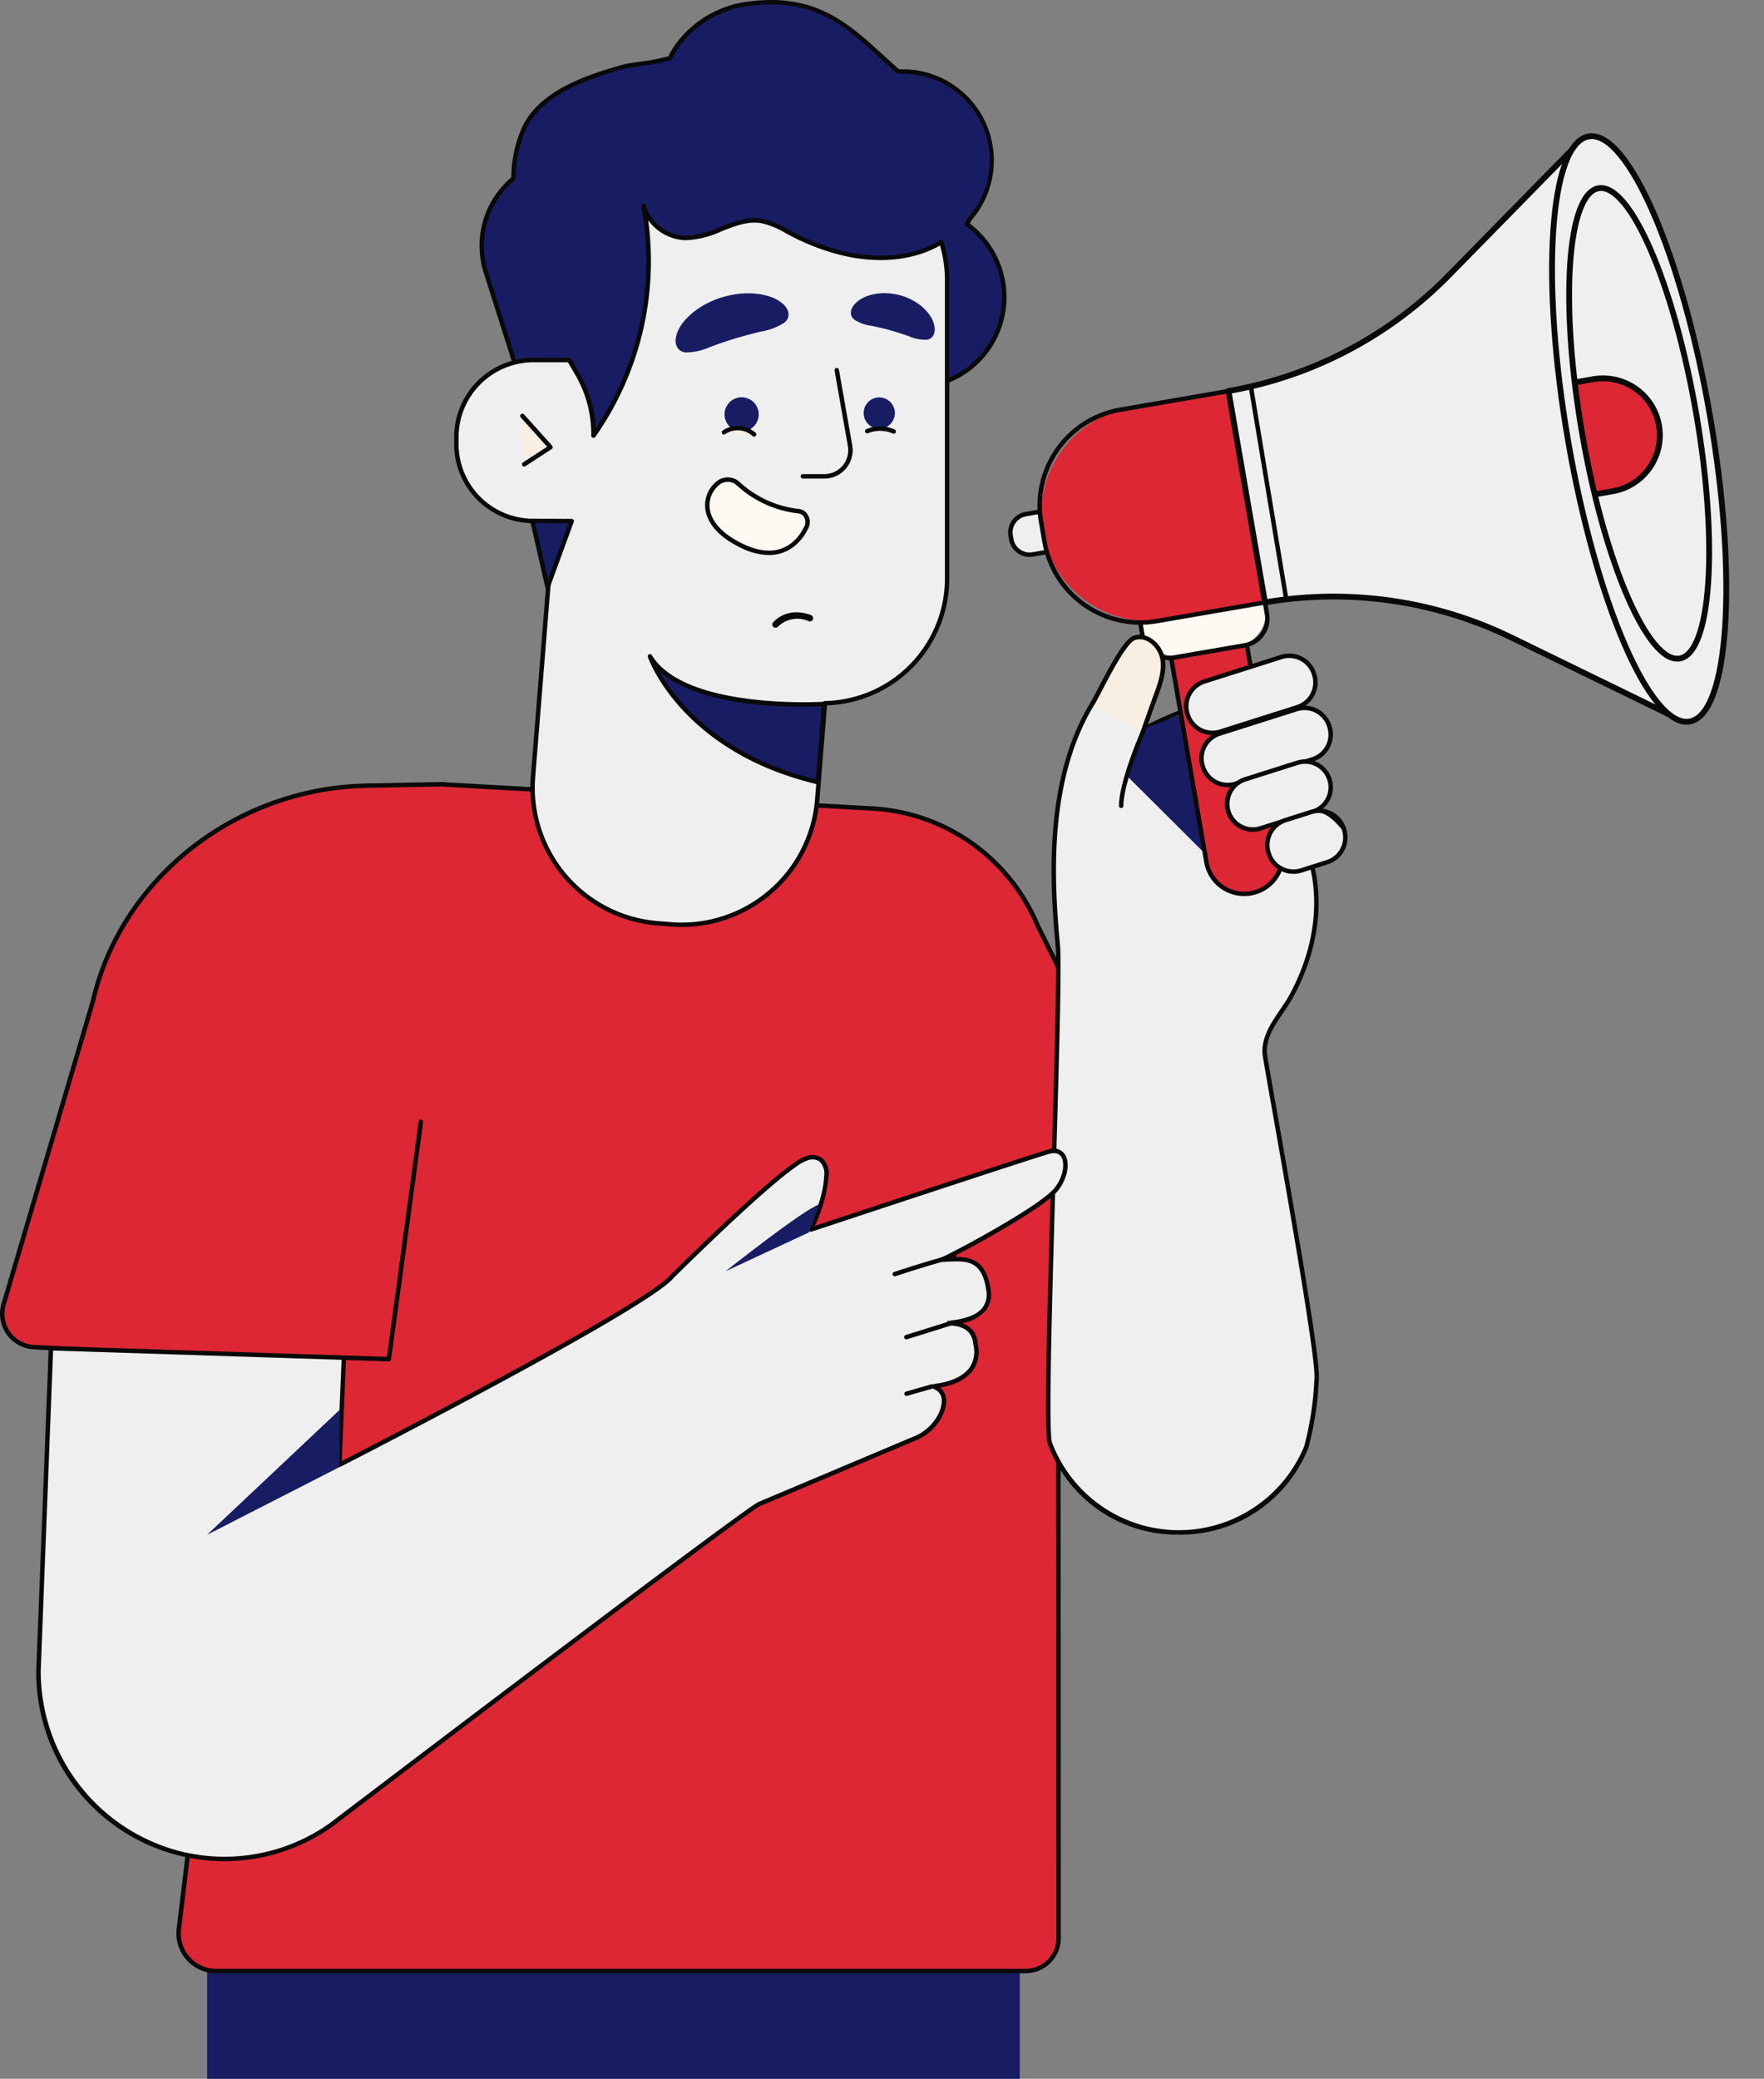 <svg xmlns="http://www.w3.org/2000/svg" xmlns:xlink="http://www.w3.org/1999/xlink" width="303.078" height="357.117" viewBox="0 0 303.078 357.117">
  <rect x="0" y="0" width="303.078" height="357.117" fill="#808080" stroke="none"/>
  <defs>
    <clipPath id="clip-path">
      <ellipse id="Ellipse_58" data-name="Ellipse 58" cx="9.946" cy="40.987" rx="9.946" ry="40.987" transform="translate(0 3.384) rotate(-9.795)" fill="#f8eee2" stroke="#090909" stroke-linecap="round" stroke-linejoin="round" stroke-width="1"/>
    </clipPath>
  </defs>
  <g id="cm" transform="translate(-62.164 -35.172)">
    <g id="Group_2162" data-name="Group 2162" transform="translate(62.164 169.505)">
      <rect id="Rectangle_3141" data-name="Rectangle 3141" width="139.616" height="18.675" transform="translate(35.587 204.11)" fill="#181c63"/>
      <g id="Group_2161" data-name="Group 2161">
        <path id="Path_2703" data-name="Path 2703" d="M262.027,294.546a4.95,4.95,0,0,0,4.564-7.146l-26.02-52.507a32.752,32.752,0,0,0-1.9-3.833l0-.007h0a32.755,32.755,0,0,0-26.512-16.28l-73.708-4.143-.024-.033-.548.01-.118,0c-.08,0-.157.011-.238.012l-12.212.232c-21.34.406-40.574,14.223-46.472,34.736q-.357,1.242-.65,2.51L62.9,299.953a5.735,5.735,0,0,0,5.212,7.348l36.719,1.851-11.819,98.1a6.456,6.456,0,0,0,6.41,7.229h139.1a5.638,5.638,0,0,0,5.637-5.72L244.1,294.038Z" transform="translate(-62.28 -210.214)" fill="#dd2735"/>
        <path id="Path_2704" data-name="Path 2704" d="M238.4,414.747H99.306a6.84,6.84,0,0,1-6.792-7.659l11.77-97.689-36.308-1.831a6.118,6.118,0,0,1-5.56-7.84L77.7,247.87c.191-.827.412-1.678.65-2.507,5.809-20.2,25.067-34.6,46.834-35.014l12.307-.237c.05,0,.1-.007.151-.007l.133.005.527-.011a.342.342,0,0,1,.18.041l73.58,4.136a33.1,33.1,0,0,1,26.824,16.469,33.523,33.523,0,0,1,1.925,3.884l26.01,52.485a5.333,5.333,0,0,1-4.917,7.7h0l-17.528-.5.051,114.326a6.023,6.023,0,0,1-6.022,6.1ZM137.628,210.872l-.082.005c-.045,0-.091.006-.138.007l-12.208.232c-21.433.408-40.4,14.577-46.111,34.458-.235.817-.452,1.655-.645,2.491l-15.29,51.881a5.35,5.35,0,0,0,4.863,6.856l36.719,1.852a.381.381,0,0,1,.361.429l-11.818,98.1a6.073,6.073,0,0,0,6.029,6.8H238.4a5.254,5.254,0,0,0,5.254-5.33L243.6,293.921a.381.381,0,0,1,.116-.275.366.366,0,0,1,.279-.109l17.922.508a4.471,4.471,0,0,0,3.966-2.106,4.532,4.532,0,0,0,.243-4.485l-26.02-52.506a32.891,32.891,0,0,0-1.888-3.811,32.34,32.34,0,0,0-26.206-16.1L138.31,210.9a.391.391,0,0,1-.128-.03l-.414.008Z" transform="translate(-62.164 -210.097)" fill="#090909"/>
      </g>
    </g>
    <g id="Group_2184" data-name="Group 2184" transform="translate(235.266 56.503)">
      <g id="Group_2164" data-name="Group 2164" transform="translate(6.616 87.722)">
        <g id="Group_2163" data-name="Group 2163">
          <path id="Path_2705" data-name="Path 2705" d="M338.423,239.4c4.506-8.258,6.041-18.239,1.991-27l-5.185,1.89s-4.964-14.3-5.766-24.741c-1.993-3.552-16.412,3.94-16.412,3.94l2.147-5.846c.759-2.066,1.53-4.267,1.076-6.421s-2.664-4.089-4.755-3.405c-2.058.673-5.957,9.2-7.186,11.213-7.4,12.085-7.306,27.894-6.007,41.558.693,7.282-2.6,82.268-1.345,85.6,7.591,20.1,35.882,20.509,44.043.632h0a54.455,54.455,0,0,0,1.785-11.919c.087-2.31-3.383-23.642-3.383-23.642s-5.457-30.98-5.537-31.925c-.194-2.308.9-4.338,2.165-6.27C336.873,241.814,337.762,240.608,338.423,239.4Z" transform="translate(-296.306 -177.293)" fill="#efefef"/>
          <path id="Path_2706" data-name="Path 2706" d="M319.044,331.764l-.372,0a23.63,23.63,0,0,1-22.165-15.556c-.669-1.771-.192-19.957.611-47.5.525-17.971,1.021-34.945.71-38.2-1.223-12.851-1.638-29.215,6.061-41.8.3-.482.765-1.382,1.309-2.424,2.31-4.425,4.513-8.439,6.085-8.953a3.477,3.477,0,0,1,2.843.363,5.186,5.186,0,0,1,2.407,3.327c.49,2.325-.386,4.714-1.09,6.633l-1.812,4.929c3.381-1.682,14.165-6.706,16.05-3.344a.391.391,0,0,1,.048.158c.717,9.347,4.844,21.967,5.62,24.275l4.817-1.756a.386.386,0,0,1,.48.2c3.765,8.142,3.036,18.107-2,27.342-.471.863-1.063,1.735-1.636,2.578-.25.368-.5.738-.748,1.114-1.388,2.12-2.278,3.956-2.1,6.027.035.419.708,4.228,1.64,9.5,2.6,14.71,7.432,42.09,7.281,46.114a54.908,54.908,0,0,1-1.8,12A23.621,23.621,0,0,1,319.044,331.764Zm-6.763-153.82a2.454,2.454,0,0,0-.76.121c-1.4.46-4.161,5.741-5.642,8.578-.574,1.1-1.027,1.966-1.335,2.47-7.58,12.387-7.163,28.59-5.952,41.322.313,3.3-.182,20.3-.707,38.294-.621,21.3-1.325,45.444-.661,47.2a23.289,23.289,0,0,0,43.33.623,54.254,54.254,0,0,0,1.756-11.789c.149-3.941-4.677-31.27-7.27-45.952-.968-5.488-1.609-9.115-1.647-9.569-.205-2.424.948-4.563,2.226-6.513.247-.378.5-.752.755-1.124.588-.865,1.144-1.683,1.6-2.513h0c4.853-8.9,5.621-18.472,2.125-26.331l-4.851,1.768a.384.384,0,0,1-.495-.234c-.049-.144-4.96-14.383-5.778-24.747-1.458-2.213-10.466,1.358-15.859,4.161a.384.384,0,0,1-.538-.473l2.148-5.846c.67-1.827,1.505-4.1,1.06-6.21a4.454,4.454,0,0,0-2.039-2.821A2.954,2.954,0,0,0,312.281,177.944Z" transform="translate(-296.189 -177.178)" fill="#090909"/>
        </g>
        <path id="Path_2707" data-name="Path 2707" d="M314.269,204.181l13.422,13.376,10.028-19.482-2.139-8.851-18.226,6.769Z" transform="translate(-300.384 -179.973)" fill="#181c63"/>
      </g>
      <g id="Group_2175" data-name="Group 2175">
        <g id="Group_2174" data-name="Group 2174">
          <g id="Group_2173" data-name="Group 2173">
            <g id="Group_2172" data-name="Group 2172">
              <g id="Group_2165" data-name="Group 2165" transform="translate(27.628 83.531)">
                <path id="Path_2708" data-name="Path 2708" d="M337.835,220.432h0a6.6,6.6,0,0,1-7.624-5.379l-6.061-35.111a6.6,6.6,0,0,1,5.379-7.624h0a6.6,6.6,0,0,1,7.625,5.379l6.061,35.111A6.6,6.6,0,0,1,337.835,220.432Z" transform="translate(-323.667 -171.836)" fill="#dd2735"/>
                <path id="Path_2709" data-name="Path 2709" d="M336.581,220.8a6.988,6.988,0,0,1-6.866-5.8l-6.061-35.111a6.982,6.982,0,1,1,13.761-2.375l6.062,35.111a6.99,6.99,0,0,1-5.693,8.067A7.087,7.087,0,0,1,336.581,220.8Zm-6.034-48.31a6.3,6.3,0,0,0-1.07.092,6.211,6.211,0,0,0-5.066,7.18l6.061,35.111a6.214,6.214,0,0,0,7.181,5.066h0a6.221,6.221,0,0,0,5.066-7.18l-6.062-35.111a6.216,6.216,0,0,0-6.11-5.158Z" transform="translate(-323.55 -171.72)" fill="#090909"/>
              </g>
              <g id="Group_2166" data-name="Group 2166" transform="translate(21.921 76.798)">
                <rect id="Rectangle_3142" data-name="Rectangle 3142" width="21.708" height="12.114" rx="6.057" transform="translate(0 3.693) rotate(-9.795)" fill="#fff9f3"/>
                <path id="Path_2710" data-name="Path 2710" d="M322.1,178.343a5.075,5.075,0,0,1-4.989-4.2l-.468-2.712a5.072,5.072,0,0,1,4.13-5.853l12.166-2.1a5.072,5.072,0,0,1,5.853,4.129l.468,2.712a5.071,5.071,0,0,1-4.13,5.852h0l-12.166,2.1A5.082,5.082,0,0,1,322.1,178.343Zm11.7-14.175a4.332,4.332,0,0,0-.733.063l-12.166,2.1a4.3,4.3,0,0,0-3.5,4.966l.468,2.712a4.3,4.3,0,0,0,4.966,3.5l12.165-2.1a4.3,4.3,0,0,0,3.5-4.966l-.468-2.712A4.305,4.305,0,0,0,333.8,164.168Zm1.262,11.623h0Z" transform="translate(-316.223 -163.056)" fill="#090909"/>
              </g>
              <g id="Group_2167" data-name="Group 2167" transform="translate(0 65.995)">
                <path id="Path_2757" data-name="Path 2757" d="M3.182,0h3.6V7.026h-3.6A3.182,3.182,0,0,1,0,3.844V3.182A3.182,3.182,0,0,1,3.182,0Z" transform="matrix(0.985, -0.17, 0.17, 0.985, 0, 1.537)" fill="#efefef"/>
                <path id="Path_2711" data-name="Path 2711" d="M291.389,157.235a3.568,3.568,0,0,1-3.506-2.96l-.113-.652a3.569,3.569,0,0,1,2.907-4.12l3.544-.612a.385.385,0,0,1,.445.313l1.195,6.924a.381.381,0,0,1-.065.286.385.385,0,0,1-.248.157l-3.544.611A3.615,3.615,0,0,1,291.389,157.235Zm2.585-7.523-3.166.547a2.8,2.8,0,0,0-2.281,3.233l.113.652a2.8,2.8,0,0,0,3.233,2.282l3.165-.547Z" transform="translate(-287.607 -148.885)" fill="#090909"/>
              </g>
              <g id="Group_2168" data-name="Group 2168" transform="translate(2.935 45.46)">
                <path id="Rectangle_3144" data-name="Rectangle 3144" d="M18.425,0H35.552a0,0,0,0,1,0,0V36.85a0,0,0,0,1,0,0H18.425A18.425,18.425,0,0,1,0,18.425v0A18.425,18.425,0,0,1,18.425,0Z" transform="translate(0 6.432) rotate(-9.795)" fill="#dd2735"/>
                <path id="Path_2712" data-name="Path 2712" d="M311.93,162.68a17.1,17.1,0,0,1-16.816-14.169l-.591-3.424a17.091,17.091,0,0,1,13.919-19.727l18.59-3.209a.387.387,0,0,1,.444.313l6.269,36.313a.386.386,0,0,1-.313.444l-18.589,3.208A17.034,17.034,0,0,1,311.93,162.68Zm14.854-39.707-18.211,3.143a16.323,16.323,0,0,0-13.292,18.84l.591,3.424a16.322,16.322,0,0,0,18.841,13.292l18.21-3.144Z" transform="translate(-292.063 -122.145)" fill="#090909"/>
              </g>
              <path id="Path_2713" data-name="Path 2713" d="M337.016,109.558h0l6.269,36.313h0a69.8,69.8,0,0,1,42.481,6.107l29.348,14.3L397.846,66.251,374.99,89.561A69.8,69.8,0,0,1,337.016,109.558Z" transform="translate(-299.047 -63.715)" fill="#efefef" stroke="#090909" stroke-linecap="round" stroke-linejoin="round" stroke-width="1"/>
              <path id="Path_2758" data-name="Path 2758" d="M12.376,0c6.835,0,12.376,22.833,12.376,51s-5.541,51-12.376,51S0,79.165,0,51,5.541,0,12.376,0Z" transform="translate(87.655 4.211) rotate(-9.795)" fill="#efefef" stroke="#090909" stroke-linecap="round" stroke-width="1"/>
              <g id="Group_2170" data-name="Group 2170" transform="translate(91.752 9.319)">
                <ellipse id="Ellipse_57" data-name="Ellipse 57" cx="9.946" cy="40.987" rx="9.946" ry="40.987" transform="translate(0 3.384) rotate(-9.795)" fill="#efefef"/>
                <g id="Group_2169" data-name="Group 2169" clip-path="url(#clip-path)">
                  <path id="Path_2714" data-name="Path 2714" d="M401.694,122.2l13.014-2.247a9.768,9.768,0,0,1,11.286,7.963h0a9.767,9.767,0,0,1-7.963,11.286l-13.014,2.247Z" transform="translate(-405.808 -85.462)" fill="#dd2735" stroke="#090909" stroke-linecap="round" stroke-linejoin="round" stroke-width="1"/>
                </g>
                <ellipse id="Ellipse_59" data-name="Ellipse 59" cx="9.946" cy="40.987" rx="9.946" ry="40.987" transform="translate(0 3.384) rotate(-9.795)" fill="none" stroke="#090909" stroke-linecap="round" stroke-linejoin="round" stroke-width="1"/>
              </g>
              <g id="Group_2171" data-name="Group 2171" transform="translate(41.428 44.683)">
                <line id="Line_1" data-name="Line 1" x2="6.085" y2="36.559" transform="translate(0.384 0.384)" fill="#f8eee2"/>
                <path id="Path_2715" data-name="Path 2715" d="M347.988,158.461a.384.384,0,0,1-.378-.321l-6.085-36.559a.384.384,0,0,1,.758-.126l6.085,36.559a.384.384,0,0,1-.316.442A.35.35,0,0,1,347.988,158.461Z" transform="translate(-341.52 -121.133)" fill="#090909"/>
              </g>
            </g>
          </g>
        </g>
      </g>
      <g id="Group_2181" data-name="Group 2181" transform="translate(29.579 90.185)">
        <g id="Group_2180" data-name="Group 2180">
          <g id="Group_2176" data-name="Group 2176" transform="translate(2.617 8.955)">
            <path id="Path_2756" data-name="Path 2756" d="M4.443,0h13.91A4.444,4.444,0,0,1,22.8,4.444V4.6a4.444,4.444,0,0,1-4.444,4.444H4.443A4.443,4.443,0,0,1,0,4.6V4.443A4.443,4.443,0,0,1,4.443,0Z" transform="matrix(0.953, -0.303, 0.303, 0.953, 0, 6.898)" fill="#efefef"/>
            <path id="Path_2716" data-name="Path 2716" d="M335.358,207.039a4.852,4.852,0,0,1-4.605-3.367l-.048-.148a4.835,4.835,0,0,1,3.14-6.063l13.258-4.21a4.833,4.833,0,0,1,6.063,3.14l.047.148a4.834,4.834,0,0,1-3.14,6.063l-13.258,4.21A4.8,4.8,0,0,1,335.358,207.039Zm13.2-13.248a4.051,4.051,0,0,0-1.226.191l-13.258,4.21a4.065,4.065,0,0,0-2.64,5.1l.047.148a4.073,4.073,0,0,0,5.1,2.641l13.257-4.211a4.064,4.064,0,0,0,2.641-5.1l-.048-.149h0A4.067,4.067,0,0,0,348.561,193.791Z" transform="translate(-329.726 -192.272)" fill="#090909"/>
          </g>
          <g id="Group_2177" data-name="Group 2177">
            <path id="Path_2755" data-name="Path 2755" d="M4.444,0h13.91A4.444,4.444,0,0,1,22.8,4.444V4.6a4.445,4.445,0,0,1-4.445,4.445H4.443A4.443,4.443,0,0,1,0,4.6V4.444A4.444,4.444,0,0,1,4.444,0Z" transform="translate(0 6.902) rotate(-17.622)" fill="#efefef"/>
            <path id="Path_2717" data-name="Path 2717" d="M331.95,195.38a4.852,4.852,0,0,1-4.605-3.367l-.048-.149a4.841,4.841,0,0,1,3.14-6.062l13.257-4.211a4.832,4.832,0,0,1,6.062,3.14l.048.148a4.84,4.84,0,0,1-3.14,6.063l-13.257,4.211A4.8,4.8,0,0,1,331.95,195.38Zm13.2-13.247a4.05,4.05,0,0,0-1.226.19l-13.257,4.211a4.074,4.074,0,0,0-2.641,5.1l.048.149a4.073,4.073,0,0,0,5.1,2.641l13.256-4.211a4.074,4.074,0,0,0,2.641-5.1l-.048-.148h0A4.067,4.067,0,0,0,345.153,182.133Z" transform="translate(-326.318 -180.612)" fill="#090909"/>
          </g>
          <g id="Group_2178" data-name="Group 2178" transform="translate(7.745 18.926)">
            <path id="Path_2718" data-name="Path 2718" d="M354.283,208.592l.012.039a4.4,4.4,0,0,1-2.854,5.511l-9.044,2.872a4.4,4.4,0,0,1-5.51-2.854l-.013-.04a4.4,4.4,0,0,1,2.854-5.51l9.043-2.872A4.4,4.4,0,0,1,354.283,208.592Z" transform="translate(-336.291 -205.147)" fill="#efefef"/>
            <path id="Path_2719" data-name="Path 2719" d="M340.958,217.488a4.8,4.8,0,0,1-1.46-9.361l9.042-2.871a4.785,4.785,0,0,1,5.994,3.1l.013.039a4.785,4.785,0,0,1-3.1,5.994l-9.044,2.872A4.753,4.753,0,0,1,340.958,217.488ZM349.98,205.8a3.98,3.98,0,0,0-1.207.188l-9.042,2.871a4.026,4.026,0,0,0,2.437,7.673l9.043-2.872a4.016,4.016,0,0,0,2.6-5.029l-.013-.04a4.027,4.027,0,0,0-3.822-2.792Z" transform="translate(-336.177 -205.03)" fill="#090909"/>
          </g>
          <g id="Group_2179" data-name="Group 2179" transform="translate(13.915 26.627)">
            <path id="Path_2754" data-name="Path 2754" d="M4.444,0h4.7a4.444,4.444,0,0,1,4.444,4.444V4.6A4.445,4.445,0,0,1,9.14,9.043h-4.7A4.443,4.443,0,0,1,0,4.6V4.444A4.444,4.444,0,0,1,4.444,0Z" transform="matrix(0.953, -0.302, 0.302, 0.953, 0, 4.109)" fill="#efefef"/>
            <path id="Path_2720" data-name="Path 2720" d="M350.069,227.262a4.852,4.852,0,0,1-4.605-3.367l-.048-.148a4.841,4.841,0,0,1,3.14-6.062l4.476-1.422a4.834,4.834,0,0,1,6.064,3.14v0l.046.148A4.841,4.841,0,0,1,356,225.614l-4.478,1.421A4.8,4.8,0,0,1,350.069,227.262Zm4.423-10.459a4.051,4.051,0,0,0-1.226.19l-4.476,1.422a4.072,4.072,0,0,0-2.64,5.1l.047.149a4.072,4.072,0,0,0,5.1,2.64l4.477-1.421a4.071,4.071,0,0,0,2.639-5.1l-.046-.148S356.214,216.8,354.492,216.8Z" transform="translate(-344.438 -215.285)" fill="#090909"/>
          </g>
        </g>
      </g>
      <g id="Group_2183" data-name="Group 2183" transform="translate(14.259 87.722)">
        <g id="Group_2182" data-name="Group 2182">
          <path id="Path_2721" data-name="Path 2721" d="M315.16,194.244s1.633-4.653,2.348-6.6c.759-2.066,1.53-4.267,1.076-6.421s-2.664-4.089-4.755-3.405c-2.058.673-5.957,9.2-7.186,11.213" transform="translate(-306.258 -177.293)" fill="#f8eee2"/>
          <path id="Path_2722" data-name="Path 2722" d="M315.405,194.255l-.724-.254s1.635-4.657,2.351-6.607c.67-1.827,1.505-4.1,1.06-6.21a4.454,4.454,0,0,0-2.039-2.821,2.721,2.721,0,0,0-2.221-.3c-1.4.46-4.161,5.741-5.642,8.578-.574,1.1-1.027,1.966-1.335,2.47a.384.384,0,0,1-.655-.4c.3-.482.765-1.382,1.309-2.424,2.31-4.425,4.513-8.439,6.085-8.953a3.477,3.477,0,0,1,2.843.363,5.186,5.186,0,0,1,2.407,3.327c.49,2.325-.386,4.714-1.09,6.633C317.037,189.606,315.405,194.255,315.405,194.255Z" transform="translate(-306.142 -177.178)" fill="#090909"/>
        </g>
        <path id="Path_2723" data-name="Path 2723" d="M312.885,211.94h0a.384.384,0,0,1-.379-.389c.047-4.224,3.518-12.233,3.665-12.571a.384.384,0,1,1,.7.306c-.035.082-3.556,8.2-3.6,12.274A.384.384,0,0,1,312.885,211.94Z" transform="translate(-307.618 -182.184)" fill="#090909"/>
      </g>
    </g>
    <g id="Group_2210" data-name="Group 2210" transform="translate(140.19 35.172)">
      <g id="Group_2209" data-name="Group 2209" transform="translate(0)">
        <g id="Group_2185" data-name="Group 2185" transform="translate(4.382)">
          <path id="Path_2724" data-name="Path 2724" d="M253.287,73.77a3.415,3.415,0,0,0,.447-.789A15.25,15.25,0,0,0,241.557,47.6c-7.426-6.412-12.6-13.35-25.623-11.674A17.847,17.847,0,0,0,203.4,43.332a15.355,15.355,0,0,0-1.064,1.849c-.256.517-6.9,1.263-7.779,1.507-6.2,1.717-14.14,4.274-17.237,10.418a21.234,21.234,0,0,0-1.915,8.843,15.04,15.04,0,0,0-4.7,16.237l4.878,15.367a13.043,13.043,0,0,1,3.183-.408h6.22c.381.649.763,1.3,1.137,1.963a20.6,20.6,0,0,1,3.033,11.009c8.047-11.251,46.557-8.318,55.1-8.318a15.465,15.465,0,0,0,9.026-28.03Z" transform="translate(-169.593 -35.287)" fill="#181c63"/>
          <path id="Path_2725" data-name="Path 2725" d="M189.038,110.387a.385.385,0,0,1-.384-.4,20.162,20.162,0,0,0-2.983-10.806q-.5-.893-1.021-1.768h-6a12.71,12.71,0,0,0-3.089.4.384.384,0,0,1-.459-.256l-4.879-15.367a15.377,15.377,0,0,1,4.685-16.544,21.778,21.778,0,0,1,1.95-8.826c2.973-5.9,10.156-8.589,17.477-10.615.313-.087,1.21-.218,2.345-.386a36.293,36.293,0,0,0,5.223-.981A15.359,15.359,0,0,1,202.961,43a18.214,18.214,0,0,1,12.806-7.575c11.363-1.461,16.973,3.651,22.909,9.066.936.853,1.9,1.735,2.9,2.6a15.261,15.261,0,0,1,2,.042,15.679,15.679,0,0,1,10.37,25.937,3.453,3.453,0,0,1-.255.5,15.848,15.848,0,0,1-9.551,28.5c-1.131,0-2.753-.051-4.807-.114-12.9-.4-43.117-1.334-49.986,8.27A.382.382,0,0,1,189.038,110.387Zm-10.389-13.74h6.22a.383.383,0,0,1,.332.19c.382.65.763,1.3,1.139,1.968a21.547,21.547,0,0,1,3.089,10.105c8.162-9.012,36.228-8.145,49.932-7.722,2.047.064,3.664.114,4.783.114a15.081,15.081,0,0,0,8.8-27.335.386.386,0,0,1-.155-.252.382.382,0,0,1,.07-.286,2.993,2.993,0,0,0,.4-.7.413.413,0,0,1,.071-.117,14.865,14.865,0,0,0-11.871-24.748.364.364,0,0,1-.269-.093c-1.046-.9-2.054-1.824-3.03-2.714-6.052-5.521-11.276-10.29-22.293-8.871A17.443,17.443,0,0,0,203.6,43.434a14.684,14.684,0,0,0-1.036,1.8c-.2.4-1.021.64-5.77,1.341-1.021.151-1.985.293-2.252.366-7.15,1.979-14.158,4.586-17,10.221a20.644,20.644,0,0,0-1.874,8.685.384.384,0,0,1-.145.286,14.592,14.592,0,0,0-4.569,15.82l4.77,15.027A13.366,13.366,0,0,1,178.649,96.647Zm23.282-51.83Z" transform="translate(-169.475 -35.172)" fill="#090909"/>
        </g>
        <g id="Group_2208" data-name="Group 2208" transform="translate(0 35.008)">
          <g id="Group_2187" data-name="Group 2187" transform="translate(0 0)">
            <g id="Group_2186" data-name="Group 2186">
              <path id="Path_2726" data-name="Path 2726" d="M221.566,85.878a15.826,15.826,0,0,0-5-2.075c-4.43-.647-8.488,3.073-12.964,2.95a7.933,7.933,0,0,1-7.183-5.493,51.72,51.72,0,0,1-8.593,39.438,20.6,20.6,0,0,0-3.033-11.009c-.374-.661-.756-1.314-1.137-1.963h-6.22a13.043,13.043,0,0,0-3.183.408,13.213,13.213,0,0,0-9.99,12.765v1.286a13.212,13.212,0,0,0,13.173,13.173h3.515l-3.52,43.976a23.355,23.355,0,0,0,21.417,25.144l2.272.182a23.355,23.355,0,0,0,25.144-21.418l1.326-16.565a21.334,21.334,0,0,0,20.986-21.326V93.88a21.112,21.112,0,0,0-1.008-6.415,16.962,16.962,0,0,1-3.272,1.542C236.857,91.563,228.512,89.581,221.566,85.878Z" transform="translate(-163.884 -80.876)" fill="#efefef"/>
              <path id="Path_2727" data-name="Path 2727" d="M202.912,205q-.963,0-1.933-.078l-2.272-.182a23.738,23.738,0,0,1-21.77-25.557l3.486-43.562h-3.1a13.572,13.572,0,0,1-13.557-13.557v-1.286a13.636,13.636,0,0,1,13.557-13.557h6.22a.383.383,0,0,1,.332.19c.382.65.763,1.3,1.139,1.968a21.628,21.628,0,0,1,3.084,9.972,51.644,51.644,0,0,0,7.831-38.138.384.384,0,0,1,.745-.184,7.515,7.515,0,0,0,6.825,5.22,15.527,15.527,0,0,0,5.967-1.5c2.259-.889,4.593-1.808,7.041-1.451a14.07,14.07,0,0,1,4.568,1.817l.555.3h0c4.6,2.456,13.642,6.124,22.43,3.106a16.564,16.564,0,0,0,3.2-1.507.388.388,0,0,1,.335-.031.383.383,0,0,1,.231.243,21.545,21.545,0,0,1,1.026,6.531v51.471a21.822,21.822,0,0,1-21.016,21.7l-1.3,16.22A23.742,23.742,0,0,1,202.912,205Zm-25.587-97.01a12.869,12.869,0,0,0-12.789,12.789v1.286a12.8,12.8,0,0,0,12.789,12.789h3.515a.383.383,0,0,1,.382.415L177.7,179.248a22.97,22.97,0,0,0,21.066,24.73l2.272.182a22.97,22.97,0,0,0,24.731-21.065L227.1,166.53a.385.385,0,0,1,.377-.353,21.047,21.047,0,0,0,20.609-20.942V93.763a20.725,20.725,0,0,0-.849-5.837,17.135,17.135,0,0,1-2.923,1.328c-9.062,3.111-18.325-.64-23.041-3.154l-.56-.3a13.534,13.534,0,0,0-4.312-1.732c-2.248-.326-4.385.515-6.649,1.405a16.3,16.3,0,0,1-6.27,1.55,8.314,8.314,0,0,1-6.375-3.438,52.469,52.469,0,0,1-9.079,37.222.384.384,0,0,1-.7-.238,20.162,20.162,0,0,0-2.983-10.806q-.5-.893-1.021-1.768Z" transform="translate(-163.768 -80.759)" fill="#090909"/>
            </g>
          </g>
          <g id="Group_2207" data-name="Group 2207" transform="translate(11.342 15.355)">
            <g id="Group_2188" data-name="Group 2188" transform="translate(1.724 38.734)">
              <path id="Path_2728" data-name="Path 2728" d="M188.03,151.733l-4.149,11.348-2.6-11.388Z" transform="translate(-180.897 -151.308)" fill="#181c63"/>
              <path id="Path_2729" data-name="Path 2729" d="M183.765,163.348h-.024a.382.382,0,0,1-.35-.3l-2.6-11.389a.383.383,0,0,1,.075-.326.458.458,0,0,1,.3-.144l6.749.041a.384.384,0,0,1,.359.516L184.126,163.1A.385.385,0,0,1,183.765,163.348Zm-2.118-11.385,2.2,9.65L187.365,152Z" transform="translate(-180.781 -151.192)" fill="#090909"/>
            </g>
            <g id="Group_2189" data-name="Group 2189" transform="translate(0 20.694)">
              <path id="Path_2730" data-name="Path 2730" d="M179.037,128.2l4.831,5.376-4.52,2.947" transform="translate(-178.653 -127.817)" fill="#f8eee2"/>
              <path id="Path_2731" data-name="Path 2731" d="M179.232,136.792a.384.384,0,0,1-.21-.706l4.145-2.7-4.532-5.042a.384.384,0,0,1,.571-.513l4.831,5.376a.384.384,0,0,1-.075.578l-4.52,2.947A.386.386,0,0,1,179.232,136.792Z" transform="translate(-178.537 -127.701)" fill="#090909"/>
            </g>
            <g id="Group_2205" data-name="Group 2205" transform="translate(26.712)">
              <path id="Path_2732" data-name="Path 2732" d="M245.359,136.494h-3.692a.384.384,0,1,1,0-.768h3.692a4.105,4.105,0,0,0,4.042-4.817l-2.28-12.958a.384.384,0,1,1,.756-.132l2.281,12.958a4.873,4.873,0,0,1-4.8,5.717Z" transform="translate(-219.809 -104.64)" fill="#090909"/>
              <g id="Group_2203" data-name="Group 2203">
                <path id="Path_2733" data-name="Path 2733" d="M260.711,126.282a2.683,2.683,0,1,1-3.119-2.162A2.684,2.684,0,0,1,260.711,126.282Z" transform="translate(-223.082 -106.166)" fill="#181c63"/>
                <g id="Group_2191" data-name="Group 2191" transform="translate(16.605 54.828)">
                  <g id="Group_2190" data-name="Group 2190">
                    <path id="Path_2734" data-name="Path 2734" d="M241.553,173.693a.561.561,0,0,1-.374-.031,4.753,4.753,0,0,0-5.271.968.559.559,0,0,1-.813-.767c2.752-2.911,6.511-1.234,6.55-1.217a.559.559,0,0,1-.091,1.047Z" transform="translate(-234.943 -172.15)" fill="#090909"/>
                  </g>
                </g>
                <g id="Group_2200" data-name="Group 2200">
                  <g id="Group_2199" data-name="Group 2199">
                    <g id="Group_2198" data-name="Group 2198">
                      <g id="Group_2194" data-name="Group 2194" transform="translate(0 0.028)">
                        <g id="Group_2193" data-name="Group 2193">
                          <g id="Group_2192" data-name="Group 2192">
                            <path id="Path_2735" data-name="Path 2735" d="M215.029,110.947a10.577,10.577,0,0,0,4.294-.967c1.47-.542,2.959-1.051,4.27-1.447s2.834-.8,4.359-1.168a10.537,10.537,0,0,0,4.1-1.577c.981-.818,1.027-2.32-.815-3.594-1.747-1.253-5.56-2.037-9.906-.73-4.334,1.325-7.017,4.076-7.726,6.074C212.832,109.6,213.744,110.816,215.029,110.947Z" transform="translate(-213.32 -100.79)" fill="#181c63"/>
                          </g>
                        </g>
                      </g>
                      <g id="Group_2197" data-name="Group 2197" transform="translate(30.111)">
                        <g id="Group_2196" data-name="Group 2196">
                          <g id="Group_2195" data-name="Group 2195">
                            <path id="Path_2736" data-name="Path 2736" d="M265.657,108.746a6.873,6.873,0,0,1-3.19-.608c-1.09-.385-2.2-.74-3.168-1.01s-2.1-.538-3.237-.772a6.845,6.845,0,0,1-3.04-1.127c-.726-.636-.75-1.887.629-3.034,1.309-1.127,4.151-1.955,7.377-1.067,3.218.9,5.2,3.076,5.711,4.709C267.3,107.524,266.613,108.578,265.657,108.746Z" transform="translate(-252.53 -100.754)" fill="#181c63"/>
                          </g>
                        </g>
                      </g>
                    </g>
                  </g>
                </g>
                <path id="Path_2737" data-name="Path 2737" d="M230.13,127.205a2.936,2.936,0,1,1-2.708-3.148A2.936,2.936,0,0,1,230.13,127.205Z" transform="translate(-215.86 -106.16)" fill="#181c63"/>
                <g id="Group_2201" data-name="Group 2201" transform="translate(7.929 22.787)">
                  <path id="Path_2738" data-name="Path 2738" d="M224.144,131.658a4.182,4.182,0,0,1,5.165.362" transform="translate(-223.761 -130.541)" fill="#f8eee2"/>
                  <path id="Path_2739" data-name="Path 2739" d="M229.193,132.29a.383.383,0,0,1-.254-.1,3.778,3.778,0,0,0-4.688-.337.384.384,0,0,1-.448-.624,4.6,4.6,0,0,1,5.644.386.384.384,0,0,1-.254.671Z" transform="translate(-223.645 -130.427)" fill="#090909"/>
                </g>
                <g id="Group_2202" data-name="Group 2202" transform="translate(32.517 22.868)">
                  <path id="Path_2740" data-name="Path 2740" d="M256.163,131.5a5.81,5.81,0,0,1,4.565.047" transform="translate(-255.779 -130.65)" fill="#f8eee2"/>
                  <path id="Path_2741" data-name="Path 2741" d="M260.612,131.81a.382.382,0,0,1-.174-.041,5.438,5.438,0,0,0-4.235-.039.384.384,0,0,1-.313-.7,6.146,6.146,0,0,1,4.9.055.384.384,0,0,1-.174.726Z" transform="translate(-255.663 -130.533)" fill="#090909"/>
                </g>
              </g>
              <g id="Group_2204" data-name="Group 2204" transform="translate(5.062 31.644)">
                <path id="Path_2742" data-name="Path 2742" d="M222.488,142.883a2.67,2.67,0,0,1,3.269.315,18.255,18.255,0,0,0,10.327,4.688,1.9,1.9,0,0,1,1.365,2.731c-1.186,2.51-4.36,6.379-10.969,3.28C218.429,150.121,219.838,144.646,222.488,142.883Z" transform="translate(-220.027 -142.077)" fill="#fff9f3"/>
                <path id="Path_2743" data-name="Path 2743" d="M230.877,155.306a11.052,11.052,0,0,1-4.676-1.178c-5.189-2.434-6.16-5.422-6.276-6.987a5.23,5.23,0,0,1,2.234-4.7h0a3.044,3.044,0,0,1,3.741.352,17.847,17.847,0,0,0,10.106,4.59,2.059,2.059,0,0,1,1.591,1.064,2.412,2.412,0,0,1,.082,2.212C237.071,151.955,235.077,155.306,230.877,155.306Zm-8.292-12.22a4.449,4.449,0,0,0-1.895,4c.18,2.413,2.252,4.668,5.836,6.348,6.651,3.119,9.529-1.127,10.459-3.1a1.663,1.663,0,0,0-.056-1.507,1.282,1.282,0,0,0-1-.677,18.627,18.627,0,0,1-10.547-4.787,2.276,2.276,0,0,0-2.8-.279Z" transform="translate(-219.911 -141.96)" fill="#090909"/>
              </g>
            </g>
            <g id="Group_2206" data-name="Group 2206" transform="translate(21.923 62.012)">
              <path id="Path_2744" data-name="Path 2744" d="M237.51,190.178s-24,1.548-29.924-8.174c0,0,5.335,16.032,28.849,21.607Z" transform="translate(-207.201 -181.621)" fill="#181c63"/>
              <path id="Path_2745" data-name="Path 2745" d="M236.318,203.88a.386.386,0,0,1-.088-.011c-23.452-5.56-29.071-21.7-29.126-21.86a.384.384,0,0,1,.693-.321c5.735,9.413,29.335,8.007,29.572,7.99a.389.389,0,0,1,.3.114.384.384,0,0,1,.109.3L236.7,203.527a.384.384,0,0,1-.382.353ZM209.1,184.43c2.639,4.719,9.956,14.441,26.872,18.587l1.005-12.547C233.884,190.623,216.505,191.162,209.1,184.43Z" transform="translate(-207.085 -181.505)" fill="#090909"/>
            </g>
          </g>
        </g>
      </g>
    </g>
    <g id="Group_2216" data-name="Group 2216" transform="translate(68.397 227.517)">
      <g id="Group_2212" data-name="Group 2212" transform="translate(0)">
        <g id="Group_2211" data-name="Group 2211">
          <path id="Path_2746" data-name="Path 2746" d="M70.78,380.326l2.136-55.3,58.054,1.865c-.021.336,5.526-41.077,5.5-40.742l-5.5,40.742-7.729-.239-.774,18.4S175.1,318.136,179.6,312.71c0,0,15.233-15.19,21.315-19.313a6.95,6.95,0,0,1,2.09-1.077,2.547,2.547,0,0,1,2.245.378,3.388,3.388,0,0,1,.879,2.83c-.141,3.18-1.4,6.163-2.655,9.109.369-.119,38.837-12.862,40.954-13.4,3.644-.918,3.469,4.112.886,6.842-3.3,3.484-18.613,11.553-19.447,11.747,3.7-.137,7.234-.885,8.118,5.138.611,4.156-3.067,5.311-6.8,5.743,2.355.086,4.376.872,4.592,3.671.928,4.732-3,6.65-6.924,7.136a.11.11,0,0,0-.026.213c3.216,1.26.991,7.173-3.743,8.892l-26.46,11.157C191.913,353,121.067,406.9,121.067,406.9a31.754,31.754,0,0,1-26.292,4.843C80.566,408.115,70.837,394.99,70.78,380.326Z" transform="translate(-70.396 -285.757)" fill="#efefef"/>
          <path id="Path_2747" data-name="Path 2747" d="M102.665,413.023A32.386,32.386,0,0,1,70.28,380.209v-.016l2.136-55.3a.379.379,0,0,1,.4-.369l57.709,1.855,5.237-38.821c.058-.423.1-.754.141-1.014l.077-.564.025,0c.09-.368.181-.356.4-.336a.387.387,0,0,1,.343.414l-2.231,16.525c-.1.758-.205,1.519-.306,2.278L131.5,324.9c-.075.551-.132.971-.18,1.289l-.087.637a.378.378,0,0,1-.108.22c-.074.136-.162.128-.309.112l-.013,0-7.311-.226-.73,17.361c5.789-2.974,52.28-26.946,56.429-31.944.177-.178,15.354-15.291,21.395-19.386a7.269,7.269,0,0,1,2.209-1.13,2.922,2.922,0,0,1,2.586.453,3.62,3.62,0,0,1,1.018,3.142,24.705,24.705,0,0,1-2.354,8.463l.817-.27c30.977-10.244,38.5-12.653,39.358-12.868a2.322,2.322,0,0,1,2.851.941c.951,1.625.223,4.618-1.591,6.537-2.679,2.833-13.4,8.794-17.8,11.01,2.965-.1,5.8.3,6.569,5.555a4.584,4.584,0,0,1-.781,3.586,7.056,7.056,0,0,1-4.083,2.216,3.81,3.81,0,0,1,2.659,3.638,5.533,5.533,0,0,1-.828,4.472c-1.317,1.818-3.66,2.613-5.639,2.956a2.848,2.848,0,0,1,1.03,2.39c-.031,2.376-2.1,5.574-5.508,6.812l-26.442,11.151c-2.108.951-48.986,36.438-73.478,55.069A32.1,32.1,0,0,1,102.665,413.023ZM71.048,380.214a31.917,31.917,0,0,0,23.706,31.035,31.224,31.224,0,0,0,25.977-4.785c2.881-2.193,70.9-53.924,73.623-55.154l26.468-11.161c3.074-1.117,4.995-4.038,5.021-6.107a2.025,2.025,0,0,0-1.269-2.073.495.495,0,0,1,.117-.952c2.767-.342,4.863-1.322,5.907-2.762a4.845,4.845,0,0,0,.69-3.918c-.174-2.209-1.516-3.263-4.23-3.362a.384.384,0,0,1-.031-.766c3.047-.352,4.9-1.082,5.836-2.3a3.8,3.8,0,0,0,.629-3.007c-.758-5.163-3.41-5.029-6.779-4.853-.313.015-.628.032-.945.044a.384.384,0,0,1-.1-.758c1.006-.273,16.059-8.257,19.256-11.637,1.689-1.785,2.179-4.441,1.487-5.622-.369-.629-1.044-.824-2-.584-.844.213-8.349,2.616-39.3,12.852l-1.627.537a.384.384,0,0,1-.471-.516c1.223-2.867,2.487-5.832,2.626-8.977a2.938,2.938,0,0,0-.74-2.516,2.155,2.155,0,0,0-1.9-.3,6.629,6.629,0,0,0-1.973,1.023c-5.982,4.055-21.106,19.116-21.257,19.268-4.479,5.4-55.082,31.31-57.234,32.411a.384.384,0,0,1-.558-.359l.759-18.021L73.169,325.3Z" transform="translate(-70.28 -285.639)" fill="#090909"/>
        </g>
        <path id="Path_2748" data-name="Path 2748" d="M131.328,350.485,108.5,372l22.717-11.615Z" transform="translate(-79.15 -300.687)" fill="#181c63"/>
        <path id="Path_2749" data-name="Path 2749" d="M238.816,309.4l-14.311,6.673s13.419-10.653,16.118-11.5Z" transform="translate(-106.069 -290.032)" fill="#181c63"/>
      </g>
      <g id="Group_2213" data-name="Group 2213" transform="translate(147.113 23.2)">
        <path id="Path_2750" data-name="Path 2750" d="M262.348,319.3s8.7-2.885,10.212-2.951" transform="translate(-261.964 -315.964)" fill="#f8eee2"/>
        <path id="Path_2751" data-name="Path 2751" d="M262.232,319.566a.384.384,0,0,1-.121-.748c.357-.119,8.771-2.9,10.317-2.97a.384.384,0,0,1,.033.768c-1.195.051-7.7,2.133-10.108,2.93A.37.37,0,0,1,262.232,319.566Z" transform="translate(-261.848 -315.848)" fill="#090909"/>
      </g>
      <g id="Group_2214" data-name="Group 2214" transform="translate(149.105 34.45)">
        <line id="Line_2" data-name="Line 2" x1="8.082" y2="2.522" transform="translate(0.384 0.384)" fill="#f8eee2"/>
        <path id="Path_2752" data-name="Path 2752" d="M264.825,333.789a.384.384,0,0,1-.114-.75l8.082-2.523a.384.384,0,0,1,.23.733l-8.082,2.523A.4.4,0,0,1,264.825,333.789Z" transform="translate(-264.441 -330.498)" fill="#090909"/>
      </g>
      <g id="Group_2215" data-name="Group 2215" transform="translate(149.142 45.434)">
        <line id="Line_3" data-name="Line 3" x1="4.383" y2="1.262" transform="translate(0.384 0.385)" fill="#f8eee2"/>
        <path id="Path_2753" data-name="Path 2753" d="M264.873,346.832a.384.384,0,0,1-.106-.753l4.383-1.263a.384.384,0,1,1,.213.738l-4.383,1.263A.4.4,0,0,1,264.873,346.832Z" transform="translate(-264.49 -344.801)" fill="#090909"/>
      </g>
    </g>
  </g>
</svg>

